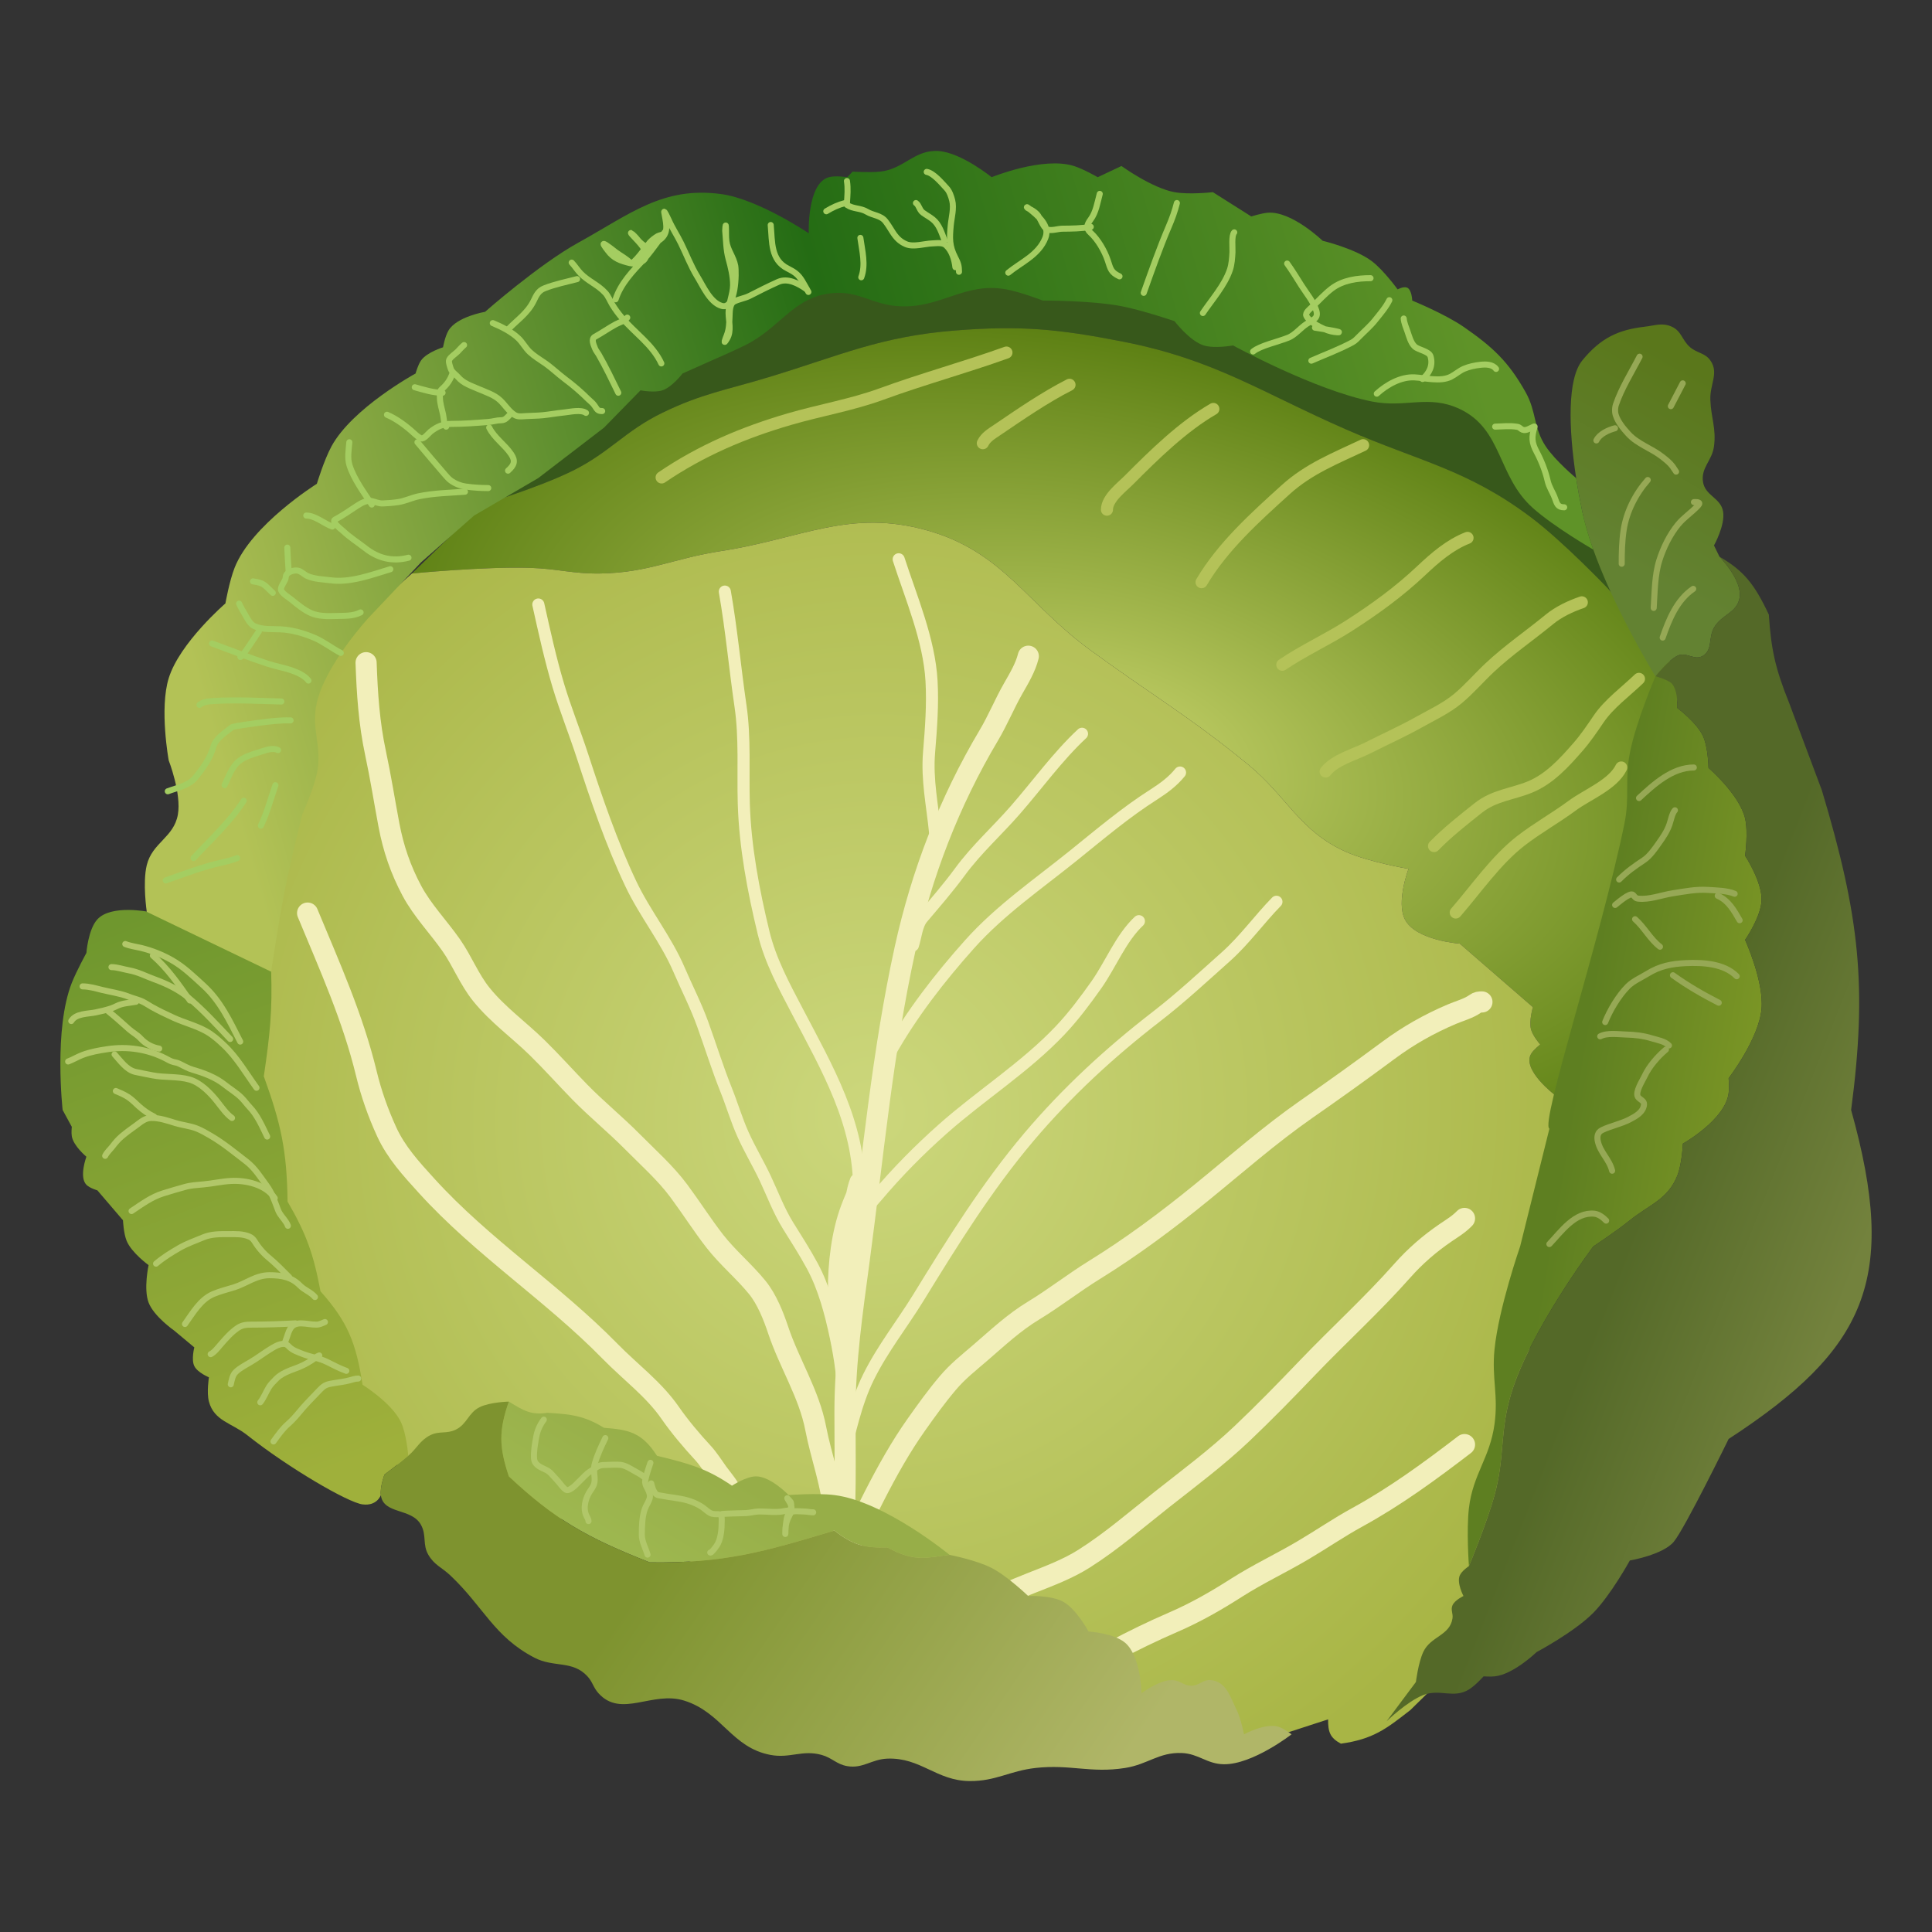 <svg width="64" height="64" viewBox="0 0 64 64" fill="none" xmlns="http://www.w3.org/2000/svg">
<rect x="0" y="0" width="64" height="64" fill="#333333" stroke="none"/>
<path d="M16.008 16.707C16.008 16.707 17.865 16.144 18.976 15.592C20.21 14.979 20.705 14.274 21.944 13.673C23.248 13.039 24.074 12.916 25.458 12.496C27.84 11.773 29.16 11.145 31.637 10.948C33.812 10.775 35.068 10.898 37.21 11.319C40.248 11.917 41.757 12.986 44.601 14.23C47.024 15.29 48.597 15.543 50.719 17.14C51.798 17.952 53.264 19.493 53.264 19.493L54.505 20.948L53.264 17.945L48.054 12.496L35.756 8.285L23.883 9.957L16.008 16.707Z" fill="#37581B"/>
<path d="M50.719 34.912C50.409 35.442 51.507 36.274 51.507 36.274L52.416 37.017L55.747 22.404L54.505 20.948L53.264 19.493C53.264 19.493 51.798 17.952 50.719 17.14C48.597 15.543 47.024 15.29 44.601 14.23C41.757 12.986 40.248 11.917 37.21 11.319C35.068 10.898 33.812 10.775 31.637 10.948C29.16 11.145 27.84 11.773 25.458 12.496C24.074 12.916 23.248 13.039 21.944 13.673C20.705 14.274 20.21 14.979 18.976 15.592C17.865 16.144 16.008 16.707 16.008 16.707L13.645 18.998C13.645 18.998 16.044 18.761 17.583 18.812C18.484 18.842 18.983 19.012 19.885 18.998C21.471 18.974 22.314 18.496 23.883 18.255C26.539 17.847 28.14 16.842 30.728 17.574C33.228 18.28 34.009 19.996 36.12 21.537C38.15 23.018 39.384 23.719 41.33 25.314C42.651 26.397 43.046 27.537 44.601 28.224C45.364 28.562 46.66 28.782 46.66 28.782C46.66 28.782 46.245 29.872 46.539 30.454C46.895 31.156 48.357 31.259 48.357 31.259L50.78 33.364C50.78 33.364 50.641 33.827 50.719 34.107C50.781 34.326 51.022 34.602 51.022 34.602C51.022 34.602 50.805 34.765 50.719 34.912Z" fill="url(#paint0_radial_185_378)"/>
<path d="M51.507 36.274C51.507 36.274 50.409 35.442 50.719 34.912C50.805 34.765 51.022 34.602 51.022 34.602C51.022 34.602 50.781 34.326 50.719 34.107C50.641 33.827 50.78 33.364 50.78 33.364L48.357 31.259C48.357 31.259 46.895 31.156 46.539 30.454C46.245 29.872 46.66 28.782 46.66 28.782C46.66 28.782 45.364 28.562 44.601 28.224C43.046 27.537 42.651 26.397 41.33 25.314C39.384 23.719 38.15 23.018 36.12 21.537C34.009 19.996 33.228 18.28 30.728 17.574C28.14 16.842 26.539 17.847 23.883 18.255C22.314 18.496 21.471 18.974 19.885 18.998C18.983 19.012 18.484 18.842 17.583 18.812C16.044 18.761 13.645 18.998 13.645 18.998L9.829 22.404L7.103 39.618L12.434 48.287L41.33 57.823L43.995 56.956C43.992 57.378 44.061 57.569 44.419 57.761C45.478 57.615 45.917 57.273 46.682 56.677L46.721 56.647L48.296 55.099L52.416 37.017L51.507 36.274Z" fill="url(#paint1_radial_185_378)"/>
<path d="M27.886 51.493C28.035 49.927 27.991 48.356 27.991 46.784C27.991 45.084 28.237 43.417 28.462 41.735C28.919 38.306 29.238 34.825 29.98 31.442C30.527 28.946 31.452 26.548 32.755 24.36C33.055 23.856 33.273 23.316 33.563 22.808C33.754 22.474 33.972 22.111 34.064 21.738" stroke="#F2EFBA" stroke-width="0.7" stroke-linecap="round"/>
<path d="M27.73 52.029C28.563 50.417 29.309 48.669 30.359 47.188C30.691 46.719 31.021 46.259 31.392 45.821C31.725 45.426 32.087 45.145 32.476 44.81C33.063 44.304 33.579 43.815 34.242 43.412C34.928 42.996 35.562 42.497 36.246 42.074C37.493 41.304 38.661 40.432 39.8 39.505C40.947 38.573 42.062 37.59 43.273 36.746C44.189 36.109 45.093 35.461 45.99 34.796C46.659 34.3 47.337 33.918 48.096 33.595C48.349 33.487 48.648 33.411 48.873 33.25C48.951 33.194 48.999 33.191 49.091 33.191" stroke="#F2EFBA" stroke-width="0.7" stroke-linecap="round"/>
<path d="M32.44 53.313C33.473 52.542 34.831 52.318 35.916 51.63C36.827 51.053 37.65 50.335 38.496 49.668C39.397 48.958 40.311 48.277 41.146 47.486C41.895 46.776 42.613 46.037 43.328 45.291C44.355 44.219 45.465 43.21 46.449 42.098C46.877 41.614 47.354 41.2 47.885 40.838C48.119 40.678 48.315 40.565 48.514 40.362" stroke="#F2EFBA" stroke-width="0.7" stroke-linecap="round"/>
<path d="M35.635 55.454C35.994 55.135 36.472 54.912 36.886 54.693C37.532 54.349 38.187 54.031 38.858 53.741C39.612 53.415 40.281 53.03 40.975 52.587C41.677 52.14 42.434 51.785 43.151 51.362C43.761 51.003 44.351 50.596 44.972 50.257C46.228 49.568 47.381 48.723 48.514 47.854" stroke="#F2EFBA" stroke-width="0.7" stroke-linecap="round"/>
<path d="M12.127 21.952C12.164 22.981 12.226 23.948 12.441 24.952C12.61 25.739 12.734 26.533 12.883 27.324C13.032 28.113 13.269 28.803 13.645 29.51C13.989 30.154 14.523 30.707 14.943 31.305C15.316 31.837 15.541 32.443 15.952 32.95C16.497 33.622 17.189 34.112 17.802 34.713C18.286 35.188 18.733 35.691 19.207 36.176C19.763 36.745 20.381 37.246 20.94 37.811C21.464 38.34 22.045 38.854 22.491 39.455C22.896 40.001 23.263 40.581 23.68 41.117C24.109 41.667 24.648 42.11 25.088 42.651C25.402 43.038 25.623 43.594 25.78 44.066C26.146 45.161 26.803 46.175 27.022 47.319C27.203 48.265 27.566 49.194 27.624 50.156" stroke="#F2EFBA" stroke-width="0.7" stroke-linecap="round"/>
<path d="M10.19 30.247C10.924 32.018 11.687 33.706 12.138 35.569C12.3 36.237 12.522 36.862 12.807 37.487C13.123 38.178 13.623 38.721 14.125 39.274C15.978 41.316 18.297 42.81 20.216 44.771C20.877 45.447 21.658 46.018 22.202 46.805C22.512 47.252 22.91 47.724 23.279 48.122C23.463 48.321 23.619 48.571 23.779 48.794C23.92 48.99 24.273 49.383 24.273 49.62" stroke="#F2EFBA" stroke-width="0.7" stroke-linecap="round"/>
<path d="M16.856 46.43C16.517 47.397 16.533 47.939 16.856 48.907C18.369 50.323 19.412 50.926 21.521 51.755C24.023 51.788 25.322 51.399 27.639 50.702C28.276 51.197 28.666 51.282 29.396 51.26C30.322 51.766 30.704 51.59 31.456 51.507C31.456 51.507 29.299 49.732 27.639 49.526C27.052 49.453 26.125 49.526 26.125 49.526C26.125 49.526 25.521 48.897 25.034 48.907C24.705 48.913 24.247 49.216 24.247 49.216C23.46 48.677 22.88 48.49 21.763 48.225C21.256 47.436 20.817 47.363 20.006 47.297C19.362 46.902 18.928 46.846 18.128 46.801C17.597 46.885 17.334 46.723 16.875 46.441L16.856 46.43Z" fill="url(#paint2_linear_185_378)"/>
<path d="M12.616 49.526C12.583 49.258 12.737 48.845 12.737 48.845C12.737 48.845 13.227 48.481 13.524 48.225C13.524 48.225 13.47 47.513 13.282 47.111C12.986 46.478 12.01 45.872 12.01 45.872C11.796 44.485 11.52 43.79 10.617 42.776C10.382 41.526 10.146 40.873 9.526 39.804C9.505 38.12 9.306 37.217 8.739 35.655C8.944 34.268 9.025 33.493 8.981 32.126C7.838 30.004 7.04 29.771 5.528 29.896L4.922 30.206C4.922 30.206 3.684 29.955 3.226 30.454C2.919 30.788 2.862 31.568 2.862 31.568C2.862 31.568 2.536 32.158 2.378 32.559C1.774 34.088 2.075 36.77 2.075 36.77L2.378 37.327C2.378 37.327 2.358 37.517 2.378 37.637C2.431 37.961 2.862 38.318 2.862 38.318C2.862 38.318 2.611 38.99 2.862 39.247C2.975 39.361 3.226 39.432 3.226 39.432L4.074 40.423C4.074 40.423 4.093 40.855 4.195 41.104C4.357 41.499 4.922 41.909 4.922 41.909C4.922 41.909 4.751 42.697 4.922 43.148C5.098 43.61 5.77 44.077 5.77 44.077L6.437 44.634C6.437 44.634 6.331 45.037 6.437 45.253C6.542 45.469 6.921 45.625 6.921 45.625C6.921 45.625 6.84 46.126 6.921 46.43C7.094 47.075 7.676 47.134 8.193 47.544C9.559 48.627 11.525 49.773 12.01 49.835C12.494 49.897 12.616 49.526 12.616 49.526Z" fill="url(#paint3_linear_185_378)"/>
<path d="M16.856 48.907C16.533 47.939 16.517 47.397 16.856 46.43C16.856 46.43 16.233 46.443 15.887 46.615C15.511 46.803 15.476 47.173 15.099 47.358C14.794 47.509 14.555 47.391 14.251 47.544C13.906 47.719 13.819 47.972 13.524 48.225C13.227 48.481 12.737 48.845 12.737 48.845C12.737 48.845 12.583 49.258 12.616 49.526C12.696 50.178 13.637 49.941 13.948 50.517C14.137 50.866 13.99 51.165 14.191 51.507C14.388 51.845 14.635 51.921 14.918 52.188C16.023 53.233 16.362 54.214 17.704 54.913C18.351 55.25 18.965 54.991 19.461 55.532C19.636 55.723 19.651 55.897 19.825 56.09C20.58 56.929 21.606 56 22.672 56.337C23.92 56.732 24.234 57.889 25.519 58.133C26.17 58.257 26.575 57.957 27.215 58.133C27.563 58.229 27.708 58.442 28.063 58.505C28.585 58.596 28.867 58.277 29.396 58.257C30.497 58.214 31.02 58.992 32.122 59C32.99 59.006 33.44 58.664 34.303 58.566C35.455 58.437 36.126 58.747 37.271 58.566C38.02 58.449 38.392 58.04 39.149 58.071C39.711 58.094 39.98 58.436 40.542 58.443C41.496 58.455 42.784 57.452 42.784 57.452C42.784 57.452 42.541 57.264 42.36 57.204C41.923 57.06 41.209 57.452 41.209 57.452C41.209 57.452 41.11 56.941 40.967 56.647C40.742 56.187 40.618 55.711 40.118 55.656C39.85 55.627 39.722 55.849 39.452 55.842C39.205 55.836 39.093 55.668 38.846 55.656C38.412 55.635 37.816 56.09 37.816 56.09C37.816 56.09 37.79 54.856 37.271 54.418C36.89 54.096 36.06 54.046 36.06 54.046C36.06 54.046 35.656 53.295 35.212 53.055C34.809 52.838 34.06 52.87 34.06 52.87C34.06 52.87 33.377 52.212 32.849 51.941C32.341 51.679 31.456 51.507 31.456 51.507C30.704 51.59 30.322 51.766 29.396 51.26C28.666 51.282 28.276 51.197 27.639 50.702C25.322 51.399 24.023 51.788 21.521 51.755C19.412 50.926 18.369 50.323 16.856 48.907Z" fill="url(#paint4_linear_185_378)"/>
<path d="M54.839 22.404C54.839 22.404 54.191 23.915 53.991 24.943C53.816 25.847 53.995 26.394 53.809 27.296C53.017 31.146 51.011 37.222 51.326 37.389L50.356 41.29C50.356 41.29 49.646 43.331 49.508 44.696C49.411 45.658 49.639 46.215 49.508 47.173C49.355 48.301 48.793 48.828 48.66 49.959C48.573 50.704 48.66 51.879 48.66 51.879C48.66 51.879 49.25 50.469 49.508 49.526C49.858 48.251 49.674 47.448 50.054 46.182C50.684 44.08 52.78 41.29 52.78 41.29C52.78 41.29 53.537 40.788 53.991 40.423C54.65 39.895 55.252 39.73 55.566 38.937C55.719 38.55 55.748 37.884 55.748 37.884C55.748 37.884 57.153 37.095 57.263 36.212C57.286 36.021 57.263 35.717 57.263 35.717C57.263 35.717 58.262 34.417 58.353 33.426C58.437 32.509 57.808 31.135 57.808 31.135C57.808 31.135 58.328 30.386 58.353 29.834C58.381 29.215 57.808 28.348 57.808 28.348C57.808 28.348 57.918 27.58 57.808 27.11C57.623 26.32 56.596 25.438 56.596 25.438C56.596 25.438 56.587 24.763 56.414 24.385C56.209 23.936 55.566 23.456 55.566 23.456C55.566 23.456 55.593 22.893 55.385 22.651C55.272 22.521 54.839 22.404 54.839 22.404Z" fill="url(#paint5_linear_185_378)"/>
<path d="M54.476 10.824C53.611 10.924 53.022 11.196 52.416 11.939C51.921 12.546 51.954 14.169 52.213 15.84C52.27 16.213 52.339 16.588 52.416 16.954C52.5 17.354 52.627 17.778 52.78 18.206C52.919 18.596 53.079 18.989 53.248 19.369C53.968 20.996 54.839 22.404 54.839 22.404C54.839 22.404 55.262 21.869 55.566 21.723C55.866 21.579 56.132 21.899 56.414 21.723C56.741 21.519 56.586 21.131 56.778 20.794C57.031 20.349 57.538 20.309 57.626 19.803C57.728 19.217 56.96 18.441 56.96 18.441L56.778 18.069C56.778 18.069 57.15 17.401 57.081 16.954C57.009 16.491 56.485 16.428 56.414 15.964C56.342 15.488 56.714 15.265 56.778 14.787C56.858 14.186 56.678 13.845 56.657 13.239C56.639 12.732 56.949 12.349 56.657 11.939C56.475 11.684 56.228 11.706 55.99 11.505C55.719 11.276 55.706 10.97 55.385 10.824C55.06 10.677 54.828 10.784 54.476 10.824Z" fill="url(#paint6_linear_185_378)"/>
<path d="M57.626 19.803C57.538 20.309 57.031 20.349 56.778 20.794C56.586 21.131 56.741 21.519 56.414 21.723C56.132 21.899 55.866 21.579 55.566 21.723C55.262 21.869 54.839 22.404 54.839 22.404C54.839 22.404 55.272 22.521 55.385 22.651C55.593 22.893 55.566 23.456 55.566 23.456C55.566 23.456 56.209 23.936 56.414 24.385C56.587 24.763 56.596 25.438 56.596 25.438C56.596 25.438 57.623 26.32 57.808 27.11C57.918 27.58 57.808 28.348 57.808 28.348C57.808 28.348 58.381 29.215 58.353 29.834C58.328 30.386 57.808 31.135 57.808 31.135C57.808 31.135 58.437 32.509 58.353 33.426C58.262 34.417 57.263 35.717 57.263 35.717C57.263 35.717 57.286 36.021 57.263 36.212C57.153 37.095 55.748 37.884 55.748 37.884C55.748 37.884 55.719 38.55 55.566 38.937C55.252 39.73 54.65 39.895 53.991 40.423C53.537 40.788 52.78 41.29 52.78 41.29C52.78 41.29 50.684 44.08 50.054 46.182C49.674 47.448 49.858 48.251 49.508 49.526C49.25 50.469 48.66 51.879 48.66 51.879C48.66 51.879 48.426 52.032 48.357 52.188C48.249 52.435 48.479 52.87 48.479 52.87C48.479 52.87 48.189 53.006 48.115 53.179C48.049 53.334 48.141 53.446 48.115 53.613C48.026 54.188 47.389 54.2 47.146 54.727C46.98 55.088 46.904 55.718 46.904 55.718L45.934 57.018C45.934 57.018 46.607 56.364 47.146 56.151C47.702 55.932 48.151 56.281 48.66 55.966C48.876 55.833 49.145 55.532 49.145 55.532C49.145 55.532 49.367 55.546 49.508 55.532C50.131 55.473 50.902 54.727 50.902 54.727C50.902 54.727 52.15 54.064 52.78 53.427C53.358 52.841 53.991 51.693 53.991 51.693C53.991 51.693 55.082 51.507 55.445 51.074C55.809 50.64 57.263 47.668 57.263 47.668C61.821 44.691 62.89 42.384 61.321 36.77C61.858 32.695 61.608 30.374 60.352 26.181L59.262 23.271C58.811 22.152 58.67 21.514 58.595 20.36C58.112 19.333 57.76 18.907 56.96 18.441C56.96 18.441 57.728 19.217 57.626 19.803Z" fill="url(#paint7_linear_185_378)"/>
<path d="M52.416 16.954C52.339 16.588 52.27 16.213 52.213 15.84C52.213 15.84 51.521 15.263 51.205 14.787C50.793 14.167 50.903 13.642 50.538 12.992C49.964 11.968 49.435 11.485 48.479 10.824C47.865 10.4 46.782 9.957 46.782 9.957C46.782 9.957 46.771 9.583 46.601 9.524C46.486 9.484 46.298 9.586 46.298 9.586C46.298 9.586 45.839 8.954 45.45 8.657C44.897 8.235 43.814 7.976 43.814 7.976C43.814 7.976 42.788 6.985 41.997 7.047C41.779 7.064 41.451 7.171 41.451 7.171L40.179 6.366C40.179 6.366 39.396 6.455 38.907 6.366C38.157 6.229 37.15 5.499 37.15 5.499L36.363 5.87C36.363 5.87 35.899 5.601 35.575 5.499C34.549 5.175 32.849 5.87 32.849 5.87C32.849 5.87 31.852 5.058 31.093 5.003C30.294 4.947 29.95 5.602 29.154 5.685C28.801 5.721 28.245 5.685 28.245 5.685L28.064 5.87C28.064 5.87 27.686 5.808 27.458 5.87C26.727 6.069 26.791 7.728 26.791 7.728C26.791 7.728 25.113 6.592 23.884 6.428C21.955 6.169 20.87 7.093 19.158 8.038C17.847 8.762 16.069 10.329 16.069 10.329C16.069 10.329 15.133 10.487 14.857 10.948C14.74 11.144 14.676 11.505 14.676 11.505C14.676 11.505 14.142 11.667 13.949 11.939C13.843 12.088 13.767 12.372 13.767 12.372C13.767 12.372 11.673 13.512 10.98 14.787C10.733 15.243 10.496 16.026 10.496 16.026C10.496 16.026 8.327 17.383 7.77 18.812C7.597 19.253 7.467 19.989 7.467 19.989C7.467 19.989 5.949 21.299 5.589 22.466C5.275 23.48 5.589 25.19 5.589 25.19C5.589 25.19 6.016 26.286 5.892 26.986C5.756 27.745 5.046 27.91 4.862 28.658C4.718 29.244 4.862 30.206 4.862 30.206L8.981 32.188C8.981 32.188 9.241 30.445 9.466 29.339C9.654 28.415 10.011 26.986 10.011 26.986C10.011 26.986 10.377 26.177 10.496 25.624C10.688 24.726 10.29 24.165 10.496 23.271C10.783 22.023 12.192 20.484 12.192 20.484L13.949 18.627L15.706 17.078L17.826 15.84L20.007 14.168L21.218 12.93C21.218 12.93 21.675 13.019 21.945 12.93C22.265 12.824 22.611 12.372 22.611 12.372L23.581 11.939C23.581 11.939 24.251 11.649 24.671 11.443C25.857 10.863 26.27 9.832 27.579 9.71C28.443 9.629 28.894 10.088 29.76 10.143C31.169 10.232 31.944 9.33 33.334 9.586C33.82 9.675 34.545 9.957 34.545 9.957C34.545 9.957 36.148 9.949 37.15 10.143C37.85 10.278 38.907 10.638 38.907 10.638C38.907 10.638 39.41 11.298 39.876 11.443C40.238 11.556 40.846 11.443 40.846 11.443C40.846 11.443 43.552 12.925 45.45 13.301C46.568 13.523 47.323 13.06 48.357 13.549C49.784 14.222 49.596 15.776 50.781 16.831C51.49 17.462 52.78 18.206 52.78 18.206C52.627 17.778 52.5 17.354 52.416 16.954Z" fill="url(#paint8_linear_185_378)"/>
<path d="M17.833 20.025C18.035 20.932 18.23 21.824 18.496 22.713C18.733 23.502 19.044 24.272 19.299 25.056C19.762 26.477 20.256 27.925 20.896 29.275C21.362 30.259 22.061 31.115 22.493 32.12C22.754 32.728 23.053 33.304 23.278 33.928C23.538 34.649 23.767 35.387 24.052 36.098C24.248 36.587 24.398 37.1 24.613 37.579C24.837 38.078 25.117 38.54 25.349 39.033C25.597 39.561 25.797 40.102 26.105 40.6C26.379 41.041 26.664 41.482 26.911 41.941C27.296 42.656 27.522 43.512 27.688 44.304C27.847 45.066 27.938 45.74 27.938 46.516" stroke="#F2EFBA" stroke-width="0.4" stroke-linecap="round"/>
<path d="M27.886 48.443C28.15 47.477 28.331 46.502 28.776 45.606C29.241 44.669 29.884 43.864 30.428 42.978C31.562 41.133 32.688 39.316 34.087 37.662C35.349 36.172 36.771 34.862 38.305 33.678C39.107 33.059 39.851 32.367 40.608 31.692C41.227 31.14 41.715 30.453 42.284 29.872" stroke="#F2EFBA" stroke-width="0.4" stroke-linecap="round"/>
<path d="M37.728 30.515C37.132 31.073 36.793 31.95 36.321 32.62C35.947 33.148 35.561 33.667 35.116 34.136C33.962 35.353 32.502 36.273 31.248 37.383C30.455 38.084 29.713 38.836 29.029 39.648C28.609 40.146 27.966 40.701 27.833 41.379" stroke="#F2EFBA" stroke-width="0.4" stroke-linecap="round"/>
<path d="M29.457 34.903C30.196 33.586 31.126 32.39 32.127 31.27C33.13 30.148 34.407 29.271 35.571 28.332C36.441 27.631 37.284 26.915 38.224 26.317C38.55 26.108 38.846 25.891 39.09 25.591" stroke="#F2EFBA" stroke-width="0.4" stroke-linecap="round"/>
<path d="M35.843 24.307C35.041 25.054 34.36 26.001 33.633 26.834C33.027 27.528 32.347 28.134 31.8 28.88C31.411 29.41 30.979 29.907 30.555 30.408C30.362 30.637 30.334 31.034 30.241 31.317" stroke="#F2EFBA" stroke-width="0.4" stroke-linecap="round"/>
<path d="M29.77 18.527C30.18 19.794 30.781 21.191 30.858 22.552C30.903 23.341 30.842 24.134 30.777 24.919C30.701 25.838 30.887 26.671 30.975 27.571" stroke="#F2EFBA" stroke-width="0.4" stroke-linecap="round"/>
<path d="M24.011 19.597C24.233 20.863 24.345 22.126 24.531 23.394C24.685 24.441 24.608 25.558 24.639 26.617C24.681 28.047 24.957 29.507 25.294 30.895C25.519 31.825 25.974 32.661 26.413 33.5C27.407 35.398 28.461 37.192 28.461 39.398" stroke="#F2EFBA" stroke-width="0.4" stroke-linecap="round"/>
<path d="M27.938 40.79C27.688 41.217 27.729 42.075 27.729 42.556C27.729 42.793 27.706 43.046 27.74 43.282C27.765 43.455 27.833 43.629 27.833 43.805C27.833 44.171 27.939 43.079 27.991 42.717C28.064 42.199 28.226 41.69 28.331 41.176C28.409 40.797 28.752 39.685 28.648 40.059C28.52 40.515 28.248 40.916 28.078 41.358C28.023 41.5 28.043 41.654 28.043 41.804C28.043 42.321 27.993 40.758 28.107 40.255C28.189 39.892 28.218 39.437 28.357 39.095C28.376 39.048 28.365 39.201 28.348 39.25C28.262 39.502 28.148 39.744 28.055 39.993C27.736 40.841 27.624 41.86 27.624 42.77" stroke="#F2EFBA" stroke-width="0.4" stroke-linecap="round"/>
<path d="M48.223 30.228C48.899 29.45 49.556 28.493 50.377 27.856C50.92 27.434 51.531 27.095 52.085 26.685C52.571 26.325 53.426 25.996 53.706 25.424" stroke="#B4C258" stroke-width="0.4" stroke-linecap="round"/>
<path d="M54.293 22.488C53.864 22.902 53.299 23.312 52.958 23.816C52.742 24.134 52.519 24.464 52.265 24.753C51.807 25.277 51.322 25.812 50.666 26.077C50.08 26.313 49.497 26.348 48.973 26.762C48.473 27.158 47.951 27.569 47.504 28.027" stroke="#B4C258" stroke-width="0.4" stroke-linecap="round"/>
<path d="M43.914 25.558C44.218 25.166 44.89 24.99 45.318 24.772C45.876 24.487 46.449 24.234 46.996 23.927C47.426 23.686 47.913 23.46 48.295 23.141C48.67 22.827 48.99 22.453 49.346 22.118C49.963 21.539 50.674 21.053 51.327 20.517C51.631 20.267 52.03 20.079 52.4 19.953" stroke="#B4C258" stroke-width="0.4" stroke-linecap="round"/>
<path d="M48.614 17.818C48.029 18.046 47.537 18.473 47.084 18.9C46.337 19.605 45.545 20.177 44.687 20.728C43.975 21.184 43.168 21.552 42.478 22.021" stroke="#B4C258" stroke-width="0.4" stroke-linecap="round"/>
<path d="M39.803 19.286C40.502 18.103 41.588 17.127 42.595 16.216C43.359 15.526 44.234 15.183 45.155 14.748" stroke="#B4C258" stroke-width="0.4" stroke-linecap="round"/>
<path d="M40.194 13.547C39.178 14.136 38.233 15.061 37.401 15.898C37.164 16.137 36.669 16.504 36.669 16.884" stroke="#B4C258" stroke-width="0.4" stroke-linecap="round"/>
<path d="M35.429 12.747C34.597 13.172 33.806 13.719 33.032 14.244C32.841 14.374 32.657 14.478 32.557 14.682" stroke="#B4C258" stroke-width="0.4" stroke-linecap="round"/>
<path d="M33.34 11.679C31.967 12.173 30.575 12.55 29.206 13.051C28.209 13.415 27.165 13.588 26.149 13.885C24.632 14.328 23.236 14.918 21.917 15.816" stroke="#B4C258" stroke-width="0.4" stroke-linecap="round"/>
<path d="M9.059 47.75C9.209 47.545 9.346 47.345 9.535 47.178C9.671 47.058 9.787 46.931 9.902 46.791C10.122 46.522 10.365 46.282 10.604 46.032C10.772 45.856 10.866 45.852 11.107 45.812C11.261 45.787 11.425 45.767 11.575 45.727C11.674 45.701 11.764 45.666 11.867 45.666" stroke="#B1C769" stroke-width="0.2" stroke-linecap="round"/>
<path d="M11.472 45.411C11.251 45.331 11.043 45.221 10.833 45.116C10.583 44.99 10.282 44.954 10.02 44.849C9.87 44.788 9.708 44.739 9.589 44.624C9.521 44.558 9.489 44.518 9.393 44.518C9.257 44.518 9.133 44.587 9.017 44.655C8.767 44.802 8.538 44.984 8.286 45.131C8.126 45.224 7.953 45.314 7.816 45.442C7.703 45.546 7.677 45.713 7.645 45.857" stroke="#B1C769" stroke-width="0.2" stroke-linecap="round"/>
<path d="M8.622 46.453C8.741 46.303 8.811 46.107 8.913 45.945C8.977 45.844 9.068 45.761 9.149 45.675C9.3 45.516 9.572 45.408 9.775 45.335C9.981 45.262 10.145 45.179 10.328 45.061C10.416 45.005 10.479 44.934 10.577 44.901" stroke="#B1C769" stroke-width="0.2" stroke-linecap="round"/>
<path d="M9.454 44.433C9.578 44.111 9.587 43.838 9.97 43.838C10.144 43.838 10.309 43.883 10.485 43.88C10.591 43.878 10.669 43.834 10.764 43.795" stroke="#B1C769" stroke-width="0.2" stroke-linecap="round"/>
<path d="M9.788 43.838C9.302 43.864 8.82 43.88 8.334 43.88C8.163 43.88 8.019 43.891 7.872 43.991C7.65 44.142 7.479 44.343 7.303 44.544C7.212 44.648 7.102 44.796 6.979 44.858" stroke="#B1C769" stroke-width="0.2" stroke-linecap="round"/>
<path d="M6.127 43.859C6.387 43.498 6.633 43.055 7.056 42.871C7.28 42.774 7.52 42.717 7.752 42.645C8.162 42.516 8.477 42.243 8.926 42.243C9.311 42.243 9.655 42.298 9.935 42.584C10.086 42.739 10.295 42.801 10.433 42.966" stroke="#B1C769" stroke-width="0.2" stroke-linecap="round"/>
<path d="M9.58 42.307C9.355 42.081 9.131 41.849 8.885 41.648C8.755 41.541 8.627 41.397 8.527 41.26C8.442 41.145 8.401 41.026 8.267 40.967C8.043 40.869 7.814 40.882 7.576 40.882C7.29 40.882 7.004 40.875 6.735 40.988C6.471 41.099 6.191 41.195 5.942 41.339C5.668 41.498 5.412 41.654 5.17 41.86" stroke="#B1C769" stroke-width="0.2" stroke-linecap="round"/>
<path d="M4.358 40.117C4.693 39.894 5.015 39.653 5.401 39.533C5.641 39.458 5.88 39.388 6.122 39.321C6.33 39.262 6.517 39.255 6.732 39.235C7.039 39.208 7.343 39.136 7.651 39.12C8.146 39.093 8.804 39.236 9.101 39.691" stroke="#B1C769" stroke-width="0.2" stroke-linecap="round"/>
<path d="M9.537 40.606C9.482 40.452 9.352 40.336 9.267 40.199C9.216 40.118 9.186 40.015 9.151 39.925C9.065 39.702 8.984 39.483 8.841 39.287C8.628 38.997 8.448 38.697 8.159 38.475C7.773 38.179 7.408 37.874 6.989 37.629C6.837 37.54 6.681 37.448 6.517 37.383C6.292 37.294 6.046 37.274 5.816 37.204C5.553 37.123 5.287 37.029 5.01 37.034C4.803 37.037 4.667 37.166 4.504 37.284C4.343 37.4 4.186 37.513 4.034 37.641C3.917 37.739 3.818 37.857 3.725 37.979C3.645 38.082 3.542 38.17 3.484 38.288" stroke="#B1C769" stroke-width="0.2" stroke-linecap="round"/>
<path d="M5.107 36.991C4.911 36.895 4.755 36.786 4.594 36.642C4.476 36.536 4.368 36.419 4.233 36.334C4.105 36.254 3.972 36.196 3.838 36.141" stroke="#B1C769" stroke-width="0.2" stroke-linecap="round"/>
<path d="M8.851 37.65C8.681 37.303 8.535 36.953 8.268 36.672C8.177 36.577 8.101 36.468 8.009 36.374C7.838 36.199 7.631 36.082 7.442 35.93C7.137 35.687 6.76 35.547 6.389 35.439C6.227 35.392 6.09 35.308 5.939 35.236C5.877 35.206 5.817 35.196 5.751 35.181C5.652 35.159 5.571 35.105 5.481 35.059C4.89 34.756 4.22 34.657 3.567 34.754C3.288 34.795 2.99 34.847 2.725 34.95C2.564 35.012 2.417 35.103 2.257 35.163" stroke="#B1C769" stroke-width="0.2" stroke-linecap="round"/>
<path d="M3.796 34.929C3.992 35.142 4.189 35.44 4.485 35.508C4.669 35.55 4.857 35.582 5.042 35.62C5.448 35.703 5.885 35.648 6.283 35.763C6.649 35.868 6.977 36.211 7.21 36.506C7.344 36.676 7.506 36.911 7.686 37.034" stroke="#B1C769" stroke-width="0.2" stroke-linecap="round"/>
<path d="M8.497 36.034C8.145 35.548 7.846 35.022 7.405 34.61C7.224 34.44 7.05 34.285 6.833 34.163C6.496 33.974 6.109 33.879 5.758 33.719C5.505 33.604 5.267 33.491 5.025 33.355C4.904 33.288 4.79 33.203 4.661 33.152C4.53 33.101 4.393 33.067 4.262 33.015C3.979 32.904 3.676 32.865 3.382 32.793C3.172 32.741 2.953 32.675 2.735 32.675" stroke="#B1C769" stroke-width="0.2" stroke-linecap="round"/>
<path d="M4.504 33.185C4.302 33.221 4.06 33.23 3.873 33.323C3.811 33.354 3.754 33.38 3.688 33.403C3.517 33.461 3.342 33.5 3.166 33.537C2.917 33.59 2.512 33.567 2.361 33.823" stroke="#B1C769" stroke-width="0.2" stroke-linecap="round"/>
<path d="M3.568 33.483C3.81 33.679 4.04 33.883 4.271 34.091C4.395 34.203 4.546 34.278 4.659 34.402C4.821 34.578 5.041 34.698 5.274 34.737" stroke="#B1C769" stroke-width="0.2" stroke-linecap="round"/>
<path d="M7.957 34.504C7.608 33.822 7.305 33.162 6.739 32.647C6.406 32.343 6.085 32.028 5.692 31.806C5.372 31.624 5.02 31.485 4.663 31.399C4.497 31.36 4.308 31.336 4.15 31.272" stroke="#B1C769" stroke-width="0.2" stroke-linecap="round"/>
<path d="M7.624 34.418C7.171 33.942 6.729 33.453 6.223 33.034C5.903 32.769 5.505 32.583 5.118 32.441C4.83 32.336 4.576 32.198 4.271 32.143C4.085 32.11 3.883 32.037 3.692 32.037" stroke="#B1C769" stroke-width="0.2" stroke-linecap="round"/>
<path d="M6.292 33.143C5.913 32.605 5.557 32.086 5.064 31.654" stroke="#B1C769" stroke-width="0.2" stroke-linecap="round"/>
<path d="M21.546 48.458C21.494 48.623 21.432 48.787 21.394 48.955C21.382 49.004 21.368 49.059 21.372 49.109C21.381 49.202 21.42 49.255 21.462 49.336C21.503 49.417 21.546 49.53 21.523 49.623C21.492 49.752 21.406 49.859 21.362 49.983C21.269 50.243 21.261 50.565 21.261 50.839C21.261 51.07 21.386 51.283 21.451 51.499" stroke="#B1C769" stroke-width="0.2" stroke-linecap="round"/>
<path d="M21.572 49.139C21.599 49.253 21.639 49.396 21.722 49.483C21.761 49.525 21.814 49.533 21.868 49.541C21.963 49.557 22.058 49.576 22.153 49.59C22.443 49.632 22.721 49.662 22.992 49.781C23.099 49.827 23.206 49.882 23.3 49.952C23.378 50.009 23.443 50.077 23.53 50.121C23.576 50.144 23.624 50.153 23.675 50.158C23.726 50.164 23.817 50.148 23.863 50.175C23.921 50.209 23.907 50.345 23.907 50.399C23.907 50.536 23.901 50.677 23.878 50.813C23.855 50.951 23.816 51.094 23.735 51.21C23.706 51.252 23.556 51.459 23.528 51.43" stroke="#B1C769" stroke-width="0.2" stroke-linecap="round"/>
<path d="M23.923 50.152C24.186 50.133 24.446 50.133 24.709 50.123C24.857 50.117 24.997 50.071 25.147 50.069C25.418 50.066 25.722 50.117 25.989 50.055C26.049 50.041 26.113 50.052 26.164 50.014C26.224 49.969 26.215 49.849 26.202 49.782C26.192 49.736 26.119 49.681 26.091 49.642C26.068 49.61 26.09 49.652 26.095 49.659C26.136 49.723 26.175 49.785 26.201 49.857C26.27 50.052 26.153 50.169 26.083 50.344C26.035 50.465 26.016 50.596 26.015 50.726C26.014 50.755 26.014 50.841 26.015 50.813C26.016 50.724 26.021 50.635 26.031 50.547C26.045 50.432 26.055 50.19 26.161 50.114C26.277 50.031 26.486 50.069 26.616 50.069C26.725 50.069 26.83 50.097 26.938 50.097" stroke="#B1C769" stroke-width="0.2" stroke-linecap="round"/>
<path d="M21.356 48.944C21.256 48.854 21.126 48.788 21.011 48.724C20.879 48.65 20.724 48.549 20.569 48.528C20.416 48.507 20.244 48.527 20.089 48.528C20.009 48.528 19.924 48.528 19.848 48.559C19.749 48.599 19.661 48.68 19.568 48.733C19.427 48.812 19.313 48.958 19.194 49.068C19.126 49.131 19.066 49.204 18.992 49.261C18.945 49.297 18.824 49.391 18.758 49.355C18.651 49.296 18.564 49.149 18.48 49.06C18.398 48.974 18.322 48.882 18.24 48.796C18.102 48.653 17.875 48.639 17.746 48.472C17.674 48.381 17.687 48.236 17.691 48.127C17.699 47.95 17.731 47.775 17.763 47.601C17.803 47.379 17.883 47.207 18.014 47.028" stroke="#B1C769" stroke-width="0.2" stroke-linecap="round"/>
<path d="M20.052 47.639C19.921 47.913 19.776 48.212 19.699 48.506C19.668 48.623 19.68 48.769 19.692 48.888C19.701 48.982 19.707 49.082 19.675 49.173C19.638 49.28 19.561 49.364 19.506 49.461C19.387 49.671 19.315 49.97 19.42 50.199C19.444 50.253 19.495 50.328 19.495 50.388" stroke="#B1C769" stroke-width="0.2" stroke-linecap="round"/>
<path d="M54.295 26.436C54.789 25.976 55.398 25.424 56.11 25.424" stroke="#96A855" stroke-width="0.2" stroke-linecap="round"/>
<path d="M53.636 29.135C53.901 28.869 54.154 28.692 54.459 28.49C54.644 28.368 54.821 28.117 54.948 27.935C55.089 27.736 55.22 27.547 55.302 27.313C55.349 27.18 55.393 26.934 55.484 26.841" stroke="#96A855" stroke-width="0.2" stroke-linecap="round"/>
<path d="M53.503 29.978C53.564 29.935 53.999 29.544 54.097 29.645C54.156 29.704 54.173 29.758 54.266 29.768C54.643 29.811 55.039 29.649 55.41 29.592C55.798 29.532 56.185 29.453 56.579 29.48C56.856 29.498 57.205 29.501 57.463 29.607" stroke="#96A855" stroke-width="0.2" stroke-linecap="round"/>
<path d="M56.902 29.674C57.268 29.837 57.442 30.166 57.628 30.484" stroke="#96A855" stroke-width="0.2" stroke-linecap="round"/>
<path d="M54.164 30.45C54.469 30.719 54.666 31.114 54.989 31.361" stroke="#96A855" stroke-width="0.2" stroke-linecap="round"/>
<path d="M53.174 33.857C53.335 33.455 53.621 32.978 53.925 32.673C54.099 32.499 54.371 32.381 54.578 32.253C54.981 32.004 55.37 31.927 55.843 31.905C56.394 31.879 57.112 31.912 57.53 32.339" stroke="#96A855" stroke-width="0.2" stroke-linecap="round"/>
<path d="M55.418 32.306C55.903 32.655 56.41 32.947 56.936 33.216" stroke="#96A855" stroke-width="0.2" stroke-linecap="round"/>
<path d="M53.009 34.33C53.236 34.206 53.615 34.264 53.859 34.27C54.16 34.277 54.441 34.31 54.728 34.399C54.914 34.456 55.144 34.488 55.286 34.633" stroke="#96A855" stroke-width="0.2" stroke-linecap="round"/>
<path d="M55.187 34.768C54.92 34.99 54.626 35.329 54.479 35.649C54.411 35.795 54.162 36.174 54.257 36.333C54.309 36.419 54.468 36.464 54.461 36.578C54.444 36.839 54.188 36.976 53.987 37.081C53.694 37.234 53.37 37.292 53.075 37.433C52.919 37.507 52.896 37.652 52.931 37.812C53.014 38.181 53.315 38.414 53.404 38.782" stroke="#96A855" stroke-width="0.2" stroke-linecap="round"/>
<path d="M51.325 41.211C51.716 40.801 52.17 40.139 52.818 40.206C52.967 40.222 53.106 40.333 53.206 40.435" stroke="#96A855" stroke-width="0.2" stroke-linecap="round"/>
<path d="M55.078 21.121C55.288 20.515 55.548 19.877 56.09 19.507" stroke="#96A855" stroke-width="0.2" stroke-linecap="round"/>
<path d="M54.781 20.138C54.815 19.619 54.812 19.053 54.97 18.555C55.102 18.14 55.315 17.706 55.59 17.372C55.786 17.134 56.046 16.969 56.253 16.745C56.368 16.621 56.195 16.633 56.114 16.633" stroke="#96A855" stroke-width="0.2" stroke-linecap="round"/>
<path d="M54.313 11.816C54.051 12.327 53.715 12.855 53.529 13.405C53.503 13.48 53.496 13.575 53.504 13.654C53.532 13.906 53.773 14.194 53.938 14.373C54.252 14.714 54.695 14.845 55.052 15.122C55.175 15.218 55.309 15.321 55.404 15.447C55.438 15.493 55.507 15.608 55.522 15.624" stroke="#96A855" stroke-width="0.2" stroke-linecap="round"/>
<path d="M53.499 14.187C53.284 14.241 52.986 14.377 52.882 14.59" stroke="#96A855" stroke-width="0.2" stroke-linecap="round"/>
<path d="M55.743 12.699L55.349 13.455" stroke="#96A855" stroke-width="0.2" stroke-linecap="round"/>
<path d="M54.584 15.901C54.181 16.357 53.879 16.947 53.786 17.555C53.73 17.924 53.721 18.302 53.721 18.675" stroke="#96A855" stroke-width="0.2" stroke-linecap="round"/>
<path d="M43.44 11.948C43.89 11.75 44.366 11.575 44.8 11.34C44.887 11.293 44.959 11.215 45.028 11.145C45.2 10.969 45.398 10.801 45.551 10.608C45.716 10.401 45.907 10.183 46.024 9.944" stroke="#A4CD61" stroke-width="0.2" stroke-linecap="round"/>
<path d="M46.5 10.551C46.51 10.692 46.579 10.852 46.624 10.979C46.679 11.137 46.735 11.363 46.866 11.482C46.986 11.591 47.338 11.637 47.388 11.803C47.478 12.102 47.348 12.364 47.124 12.555" stroke="#A4CD61" stroke-width="0.2" stroke-linecap="round"/>
<path d="M45.608 13.041C45.941 12.738 46.407 12.477 46.859 12.501C47.224 12.52 47.715 12.654 48.06 12.481C48.213 12.404 48.338 12.286 48.496 12.217C48.669 12.143 48.867 12.102 49.054 12.083C49.228 12.065 49.447 12.069 49.559 12.221" stroke="#A4CD61" stroke-width="0.2" stroke-linecap="round"/>
<path d="M49.529 14.133C49.768 14.126 50.026 14.097 50.264 14.139C50.346 14.153 50.368 14.208 50.438 14.236C50.553 14.282 50.703 14.176 50.806 14.133" stroke="#A4CD61" stroke-width="0.2" stroke-linecap="round"/>
<path d="M50.836 14.133C50.731 14.48 50.735 14.653 50.902 14.967C51.058 15.259 51.193 15.601 51.267 15.926C51.316 16.143 51.432 16.293 51.505 16.493C51.576 16.689 51.6 16.805 51.816 16.805" stroke="#A4CD61" stroke-width="0.2" stroke-linecap="round"/>
<path d="M39.847 10.369C40.139 9.934 40.575 9.445 40.744 8.932C40.803 8.754 40.817 8.545 40.827 8.358C40.835 8.214 40.787 7.799 40.886 7.697" stroke="#A4CD61" stroke-width="0.2" stroke-linecap="round"/>
<path d="M42.638 8.73C42.807 8.965 42.959 9.214 43.114 9.46C43.265 9.7 43.513 9.997 43.602 10.28C43.688 10.553 43.495 10.591 43.279 10.733C43.077 10.866 42.9 11.096 42.678 11.185C42.329 11.326 41.751 11.447 41.51 11.644" stroke="#A4CD61" stroke-width="0.2" stroke-linecap="round"/>
<path d="M43.56 10.855C43.811 10.89 44.559 11.018 44.305 11.007C44.158 11 44.015 10.965 43.88 10.904C43.702 10.824 43.363 10.656 43.274 10.46C43.228 10.359 43.403 10.228 43.461 10.173C43.675 9.969 43.879 9.738 44.114 9.559C44.489 9.275 44.974 9.215 45.401 9.215" stroke="#A4CD61" stroke-width="0.2" stroke-linecap="round"/>
<path d="M37.887 9.701C38.152 8.959 38.409 8.224 38.718 7.502C38.825 7.253 38.921 6.989 38.986 6.726" stroke="#A4CD61" stroke-width="0.2" stroke-linecap="round"/>
<path d="M36.431 6.422C36.352 6.712 36.308 7.029 36.128 7.272C36.004 7.439 35.966 7.568 36.124 7.709C36.366 7.925 36.59 8.31 36.694 8.622C36.789 8.908 36.799 9.02 37.085 9.155" stroke="#A4CD61" stroke-width="0.2" stroke-linecap="round"/>
<path d="M36.134 7.515C35.814 7.571 35.51 7.573 35.187 7.576C35.048 7.577 34.828 7.656 34.695 7.601C34.555 7.544 34.46 7.207 34.349 7.093C34.27 7.013 34.18 6.955 34.078 6.911C34.009 6.882 33.985 6.825 34.078 6.901C34.365 7.136 34.795 7.461 34.629 7.881C34.405 8.449 33.832 8.681 33.401 9.033" stroke="#A4CD61" stroke-width="0.2" stroke-linecap="round"/>
<path d="M30.699 5.694C30.928 5.734 31.208 6.077 31.363 6.243C31.455 6.343 31.508 6.503 31.542 6.635C31.61 6.896 31.518 7.209 31.494 7.471C31.456 7.892 31.442 8.148 31.646 8.539C31.739 8.716 31.768 8.812 31.768 9.003" stroke="#A4CD61" stroke-width="0.2" stroke-linecap="round"/>
<path d="M31.649 8.851C31.618 8.591 31.536 8.31 31.341 8.129C31.225 8.022 31.029 8.058 30.884 8.063C30.622 8.072 30.263 8.193 30.014 8.089C29.808 8.002 29.682 7.867 29.562 7.677C29.49 7.562 29.415 7.44 29.333 7.333C29.177 7.131 28.924 7.139 28.719 7.016C28.5 6.884 28.266 6.93 28.056 6.787" stroke="#A4CD61" stroke-width="0.2" stroke-linecap="round"/>
<path d="M28.056 6.726C28.072 6.48 28.095 6.24 28.056 5.997" stroke="#A4CD61" stroke-width="0.2" stroke-linecap="round"/>
<path d="M27.996 6.726C27.767 6.786 27.574 6.875 27.372 6.998" stroke="#A4CD61" stroke-width="0.2" stroke-linecap="round"/>
<path d="M28.501 7.88C28.56 8.312 28.684 8.768 28.531 9.185" stroke="#A4CD61" stroke-width="0.2" stroke-linecap="round"/>
<path d="M31.292 7.971C31.197 7.725 31.117 7.444 30.906 7.272C30.801 7.187 30.678 7.123 30.57 7.043C30.455 6.958 30.445 6.796 30.342 6.726" stroke="#A4CD61" stroke-width="0.2" stroke-linecap="round"/>
<path d="M25.531 7.454C25.582 8.024 25.53 8.612 26.092 8.895C26.318 9.009 26.435 9.087 26.571 9.305C26.646 9.425 26.708 9.55 26.779 9.671" stroke="#A4CD61" stroke-width="0.2" stroke-linecap="round"/>
<path d="M26.719 9.58C26.45 9.391 26.095 9.197 25.776 9.34C25.452 9.485 25.15 9.638 24.835 9.799C24.668 9.884 24.479 9.906 24.317 9.989C24.164 10.068 24.174 10.341 24.167 10.49C24.156 10.713 24.157 10.898 24.076 11.108C24.031 11.223 23.934 11.472 24.087 11.214C24.235 10.964 24.139 10.641 24.135 10.369C24.131 10.045 24.28 9.765 24.284 9.445C24.287 9.16 24.21 8.847 24.135 8.574C24.051 8.268 24.053 7.951 24.023 7.637C24.021 7.612 24.038 7.394 24.045 7.498C24.055 7.664 24.041 7.83 24.063 7.996C24.101 8.289 24.3 8.511 24.355 8.804C24.397 9.027 24.382 10.27 23.908 10.133C23.524 10.022 23.296 9.483 23.102 9.168C22.887 8.818 22.742 8.431 22.561 8.062C22.43 7.794 22.266 7.553 22.147 7.279C22.127 7.232 21.992 6.954 22.003 7.026C22.05 7.33 22.174 7.673 21.904 7.906C21.818 7.982 21.713 8.024 21.627 8.104C21.59 8.138 21.542 8.175 21.49 8.181C21.349 8.199 21.149 7.988 21.07 7.879C21.043 7.843 20.816 7.625 20.936 7.766C21.07 7.925 21.395 8.206 21.403 8.433C21.411 8.692 21.062 8.763 20.868 8.716C20.56 8.641 20.331 8.564 20.141 8.305C20.129 8.289 19.976 8.099 19.997 8.082C20.028 8.057 20.378 8.342 20.41 8.365C20.576 8.485 20.745 8.57 20.883 8.711C20.975 8.805 21.446 8.12 21.523 8.035C21.6 7.951 21.698 7.876 21.796 7.819C21.833 7.797 21.97 7.776 21.99 7.745C22.187 7.443 21.574 8.333 21.327 8.593C20.953 8.987 20.563 9.393 20.393 9.914" stroke="#A4CD61" stroke-width="0.2" stroke-linecap="round"/>
<path d="M21.908 12.039C21.619 11.417 21.028 11.031 20.602 10.527C20.483 10.386 20.385 10.255 20.287 10.096C20.212 9.973 20.149 9.81 20.053 9.704C19.81 9.436 19.487 9.318 19.238 9.063C19.129 8.952 19.039 8.803 18.938 8.699" stroke="#A4CD61" stroke-width="0.2" stroke-linecap="round"/>
<path d="M19.116 9.246C18.759 9.338 18.384 9.414 18.04 9.549C17.833 9.63 17.767 9.782 17.674 9.974C17.483 10.364 17.149 10.588 16.858 10.885" stroke="#A4CD61" stroke-width="0.2" stroke-linecap="round"/>
<path d="M16.324 10.703C16.61 10.82 16.944 10.989 17.171 11.206C17.315 11.343 17.405 11.525 17.549 11.661C17.698 11.801 17.88 11.91 18.047 12.025C18.28 12.185 18.483 12.385 18.71 12.555C18.988 12.763 19.241 12.979 19.486 13.223C19.564 13.301 19.632 13.342 19.697 13.437C19.787 13.568 19.794 13.617 19.948 13.617" stroke="#A4CD61" stroke-width="0.2" stroke-linecap="round"/>
<path d="M20.482 13.01C20.272 12.585 20.07 12.152 19.832 11.742C19.795 11.678 19.737 11.611 19.71 11.54C19.665 11.419 19.569 11.232 19.709 11.155C19.945 11.025 20.166 10.868 20.403 10.74C20.526 10.673 20.695 10.636 20.779 10.521" stroke="#A4CD61" stroke-width="0.2" stroke-linecap="round"/>
<path d="M19.412 13.678C19.247 13.558 18.883 13.644 18.695 13.663C18.452 13.687 18.213 13.732 17.97 13.756C17.784 13.774 17.597 13.772 17.411 13.784C17.277 13.793 17.154 13.815 17.036 13.739C16.854 13.621 16.73 13.417 16.574 13.267C16.38 13.079 16.098 12.994 15.858 12.889C15.614 12.782 15.351 12.702 15.172 12.491C15.102 12.408 14.969 12.327 14.934 12.221C14.912 12.154 14.848 11.982 14.881 11.917C14.937 11.81 15.08 11.728 15.162 11.644C15.233 11.571 15.297 11.494 15.373 11.431" stroke="#A4CD61" stroke-width="0.2" stroke-linecap="round"/>
<path d="M14.988 12.373C14.914 12.587 14.806 12.74 14.638 12.889C14.549 12.967 14.572 13.05 14.572 13.164C14.572 13.359 14.635 13.535 14.676 13.724C14.7 13.835 14.705 14.057 14.78 14.133" stroke="#A4CD61" stroke-width="0.2" stroke-linecap="round"/>
<path d="M13.74 12.828C14.054 12.915 14.338 13.01 14.661 13.01" stroke="#A4CD61" stroke-width="0.2" stroke-linecap="round"/>
<path d="M12.819 13.739C13.131 13.869 13.466 14.121 13.717 14.353C13.787 14.418 13.86 14.482 13.948 14.521C14.035 14.561 14.202 14.346 14.261 14.299C14.486 14.123 14.676 14.042 14.961 14.042C15.368 14.042 15.777 14.01 16.182 13.978C16.328 13.967 16.452 13.921 16.603 13.921C16.737 13.921 16.799 13.83 16.888 13.739" stroke="#A4CD61" stroke-width="0.2" stroke-linecap="round"/>
<path d="M16.205 14.164C16.371 14.503 16.722 14.732 16.931 15.043C17.086 15.273 17.035 15.407 16.829 15.591" stroke="#A4CD61" stroke-width="0.2" stroke-linecap="round"/>
<path d="M13.828 14.65C14.133 15.011 14.436 15.376 14.747 15.732C14.805 15.799 14.863 15.866 14.934 15.918C15.076 16.022 15.254 16.092 15.425 16.117C15.665 16.152 15.93 16.168 16.174 16.168" stroke="#A4CD61" stroke-width="0.2" stroke-linecap="round"/>
<path d="M15.403 16.289C14.895 16.327 14.367 16.335 13.866 16.441C13.638 16.489 13.428 16.595 13.197 16.631C13.031 16.658 12.853 16.669 12.684 16.677C12.546 16.684 12.439 16.625 12.308 16.598C12.143 16.563 11.966 16.666 11.833 16.751C11.583 16.912 11.357 17.077 11.097 17.213C10.965 17.283 11.315 17.542 11.377 17.601C11.597 17.808 11.858 17.971 12.094 18.156C12.526 18.497 12.994 18.613 13.532 18.475" stroke="#A4CD61" stroke-width="0.2" stroke-linecap="round"/>
<path d="M12.315 16.714C12.059 16.321 11.721 15.87 11.577 15.412C11.502 15.17 11.552 14.897 11.572 14.65" stroke="#A4CD61" stroke-width="0.2" stroke-linecap="round"/>
<path d="M11.008 17.443C10.742 17.346 10.438 17.078 10.146 17.078" stroke="#A4CD61" stroke-width="0.2" stroke-linecap="round"/>
<path d="M12.93 18.856C12.304 19.043 11.611 19.311 10.943 19.222C10.691 19.189 10.413 19.185 10.178 19.08C10.077 19.034 9.976 18.923 9.867 18.903C9.748 18.881 9.563 18.931 9.489 19.035C9.463 19.072 9.468 19.137 9.455 19.179C9.427 19.271 9.277 19.452 9.311 19.549C9.353 19.669 9.564 19.789 9.653 19.862C9.856 20.027 10.066 20.204 10.306 20.311C10.551 20.419 10.865 20.415 11.126 20.406C11.409 20.396 11.691 20.417 11.945 20.287" stroke="#A4CD61" stroke-width="0.2" stroke-linecap="round"/>
<path d="M9.56 18.901C9.542 18.647 9.528 18.394 9.517 18.14" stroke="#A4CD61" stroke-width="0.2" stroke-linecap="round"/>
<path d="M9.036 19.639C8.924 19.543 8.803 19.388 8.667 19.328C8.576 19.288 8.476 19.275 8.38 19.258" stroke="#A4CD61" stroke-width="0.2" stroke-linecap="round"/>
<path d="M7.921 19.996C7.975 20.116 8.043 20.23 8.109 20.343C8.194 20.488 8.274 20.672 8.434 20.745C8.691 20.864 9.014 20.834 9.289 20.847C9.674 20.865 10.051 20.974 10.407 21.124C10.718 21.255 10.989 21.475 11.29 21.629" stroke="#A4CD61" stroke-width="0.2" stroke-linecap="round"/>
<path d="M8.576 20.913C8.395 21.179 8.223 21.456 8.029 21.713C8.009 21.741 7.991 21.749 7.964 21.763" stroke="#A4CD61" stroke-width="0.2" stroke-linecap="round"/>
<path d="M7.023 21.316C7.642 21.542 8.257 21.788 8.883 21.991C9.145 22.077 9.42 22.121 9.68 22.214C9.864 22.28 10.097 22.382 10.217 22.545" stroke="#A4CD61" stroke-width="0.2" stroke-linecap="round"/>
<path d="M9.32 23.238C8.573 23.22 7.823 23.177 7.077 23.222C6.899 23.233 6.747 23.243 6.607 23.35" stroke="#A4CD61" stroke-width="0.2" stroke-linecap="round"/>
<path d="M9.626 23.864C9.268 23.854 8.922 23.899 8.567 23.945C8.426 23.964 7.987 24.023 7.805 24.059C7.682 24.084 7.693 24.08 7.613 24.145C7.414 24.306 7.149 24.47 7.073 24.729C6.956 25.128 6.728 25.446 6.469 25.762C6.251 26.029 5.866 26.096 5.558 26.212" stroke="#A4CD61" stroke-width="0.2" stroke-linecap="round"/>
<path d="M8.074 26.525C7.62 27.228 6.977 27.818 6.411 28.426" stroke="#A4CD61" stroke-width="0.2" stroke-linecap="round"/>
<path d="M5.492 29.164C6.108 28.951 6.725 28.706 7.364 28.57C7.543 28.532 7.688 28.489 7.855 28.426" stroke="#A4CD61" stroke-width="0.2" stroke-linecap="round"/>
<path d="M8.642 27.352C8.846 26.926 8.969 26.457 9.123 26.011" stroke="#A4CD61" stroke-width="0.2" stroke-linecap="round"/>
<path d="M9.211 24.848C9.03 24.757 8.802 24.853 8.623 24.908C8.387 24.98 8.1 25.062 7.904 25.226C7.677 25.415 7.563 25.751 7.439 26.011" stroke="#A4CD61" stroke-width="0.2" stroke-linecap="round"/>
<defs>
<radialGradient id="paint0_radial_185_378" cx="0" cy="0" r="1" gradientUnits="userSpaceOnUse" gradientTransform="translate(36.423 24.757) rotate(-76.38) scale(13.635 24.735)">
<stop stop-color="#C6D26A"/>
<stop offset="1" stop-color="#5B7F12"/>
</radialGradient>
<radialGradient id="paint1_radial_185_378" cx="0" cy="0" r="1" gradientUnits="userSpaceOnUse" gradientTransform="translate(28.85 36.894) rotate(35.112) scale(25.623 25.916)">
<stop stop-color="#CCD77C"/>
<stop offset="1" stop-color="#A8B545"/>
</radialGradient>
<linearGradient id="paint2_linear_185_378" x1="22.369" y1="47.73" x2="20.178" y2="51.404" gradientUnits="userSpaceOnUse">
<stop stop-color="#97AE48"/>
<stop offset="1" stop-color="#9EB850"/>
</linearGradient>
<linearGradient id="paint3_linear_185_378" x1="5.649" y1="29.896" x2="12.449" y2="48.191" gradientUnits="userSpaceOnUse">
<stop stop-color="#6F972E"/>
<stop offset="1" stop-color="#9FB03B"/>
</linearGradient>
<linearGradient id="paint4_linear_185_378" x1="23.338" y1="49.402" x2="36.978" y2="58.719" gradientUnits="userSpaceOnUse">
<stop stop-color="#7E932F"/>
<stop offset="1" stop-color="#B0B668"/>
</linearGradient>
<linearGradient id="paint5_linear_185_378" x1="58.232" y1="34.107" x2="52.651" y2="33.158" gradientUnits="userSpaceOnUse">
<stop stop-color="#7A9525"/>
<stop offset="1" stop-color="#5E7F21"/>
</linearGradient>
<linearGradient id="paint6_linear_185_378" x1="56.778" y1="12.558" x2="53.457" y2="18.503" gradientUnits="userSpaceOnUse">
<stop stop-color="#5A771B"/>
<stop offset="1" stop-color="#638232"/>
</linearGradient>
<linearGradient id="paint7_linear_185_378" x1="61.988" y1="40.733" x2="55.162" y2="38.05" gradientUnits="userSpaceOnUse">
<stop stop-color="#73823D"/>
<stop offset="1" stop-color="#546928"/>
</linearGradient>
<linearGradient id="paint8_linear_185_378" x1="48.357" y1="10.019" x2="6.415" y2="22.091" gradientUnits="userSpaceOnUse">
<stop stop-color="#5F9328"/>
<stop offset="0.464" stop-color="#246C14"/>
<stop offset="1" stop-color="#B3C256"/>
</linearGradient>
</defs>
</svg>

